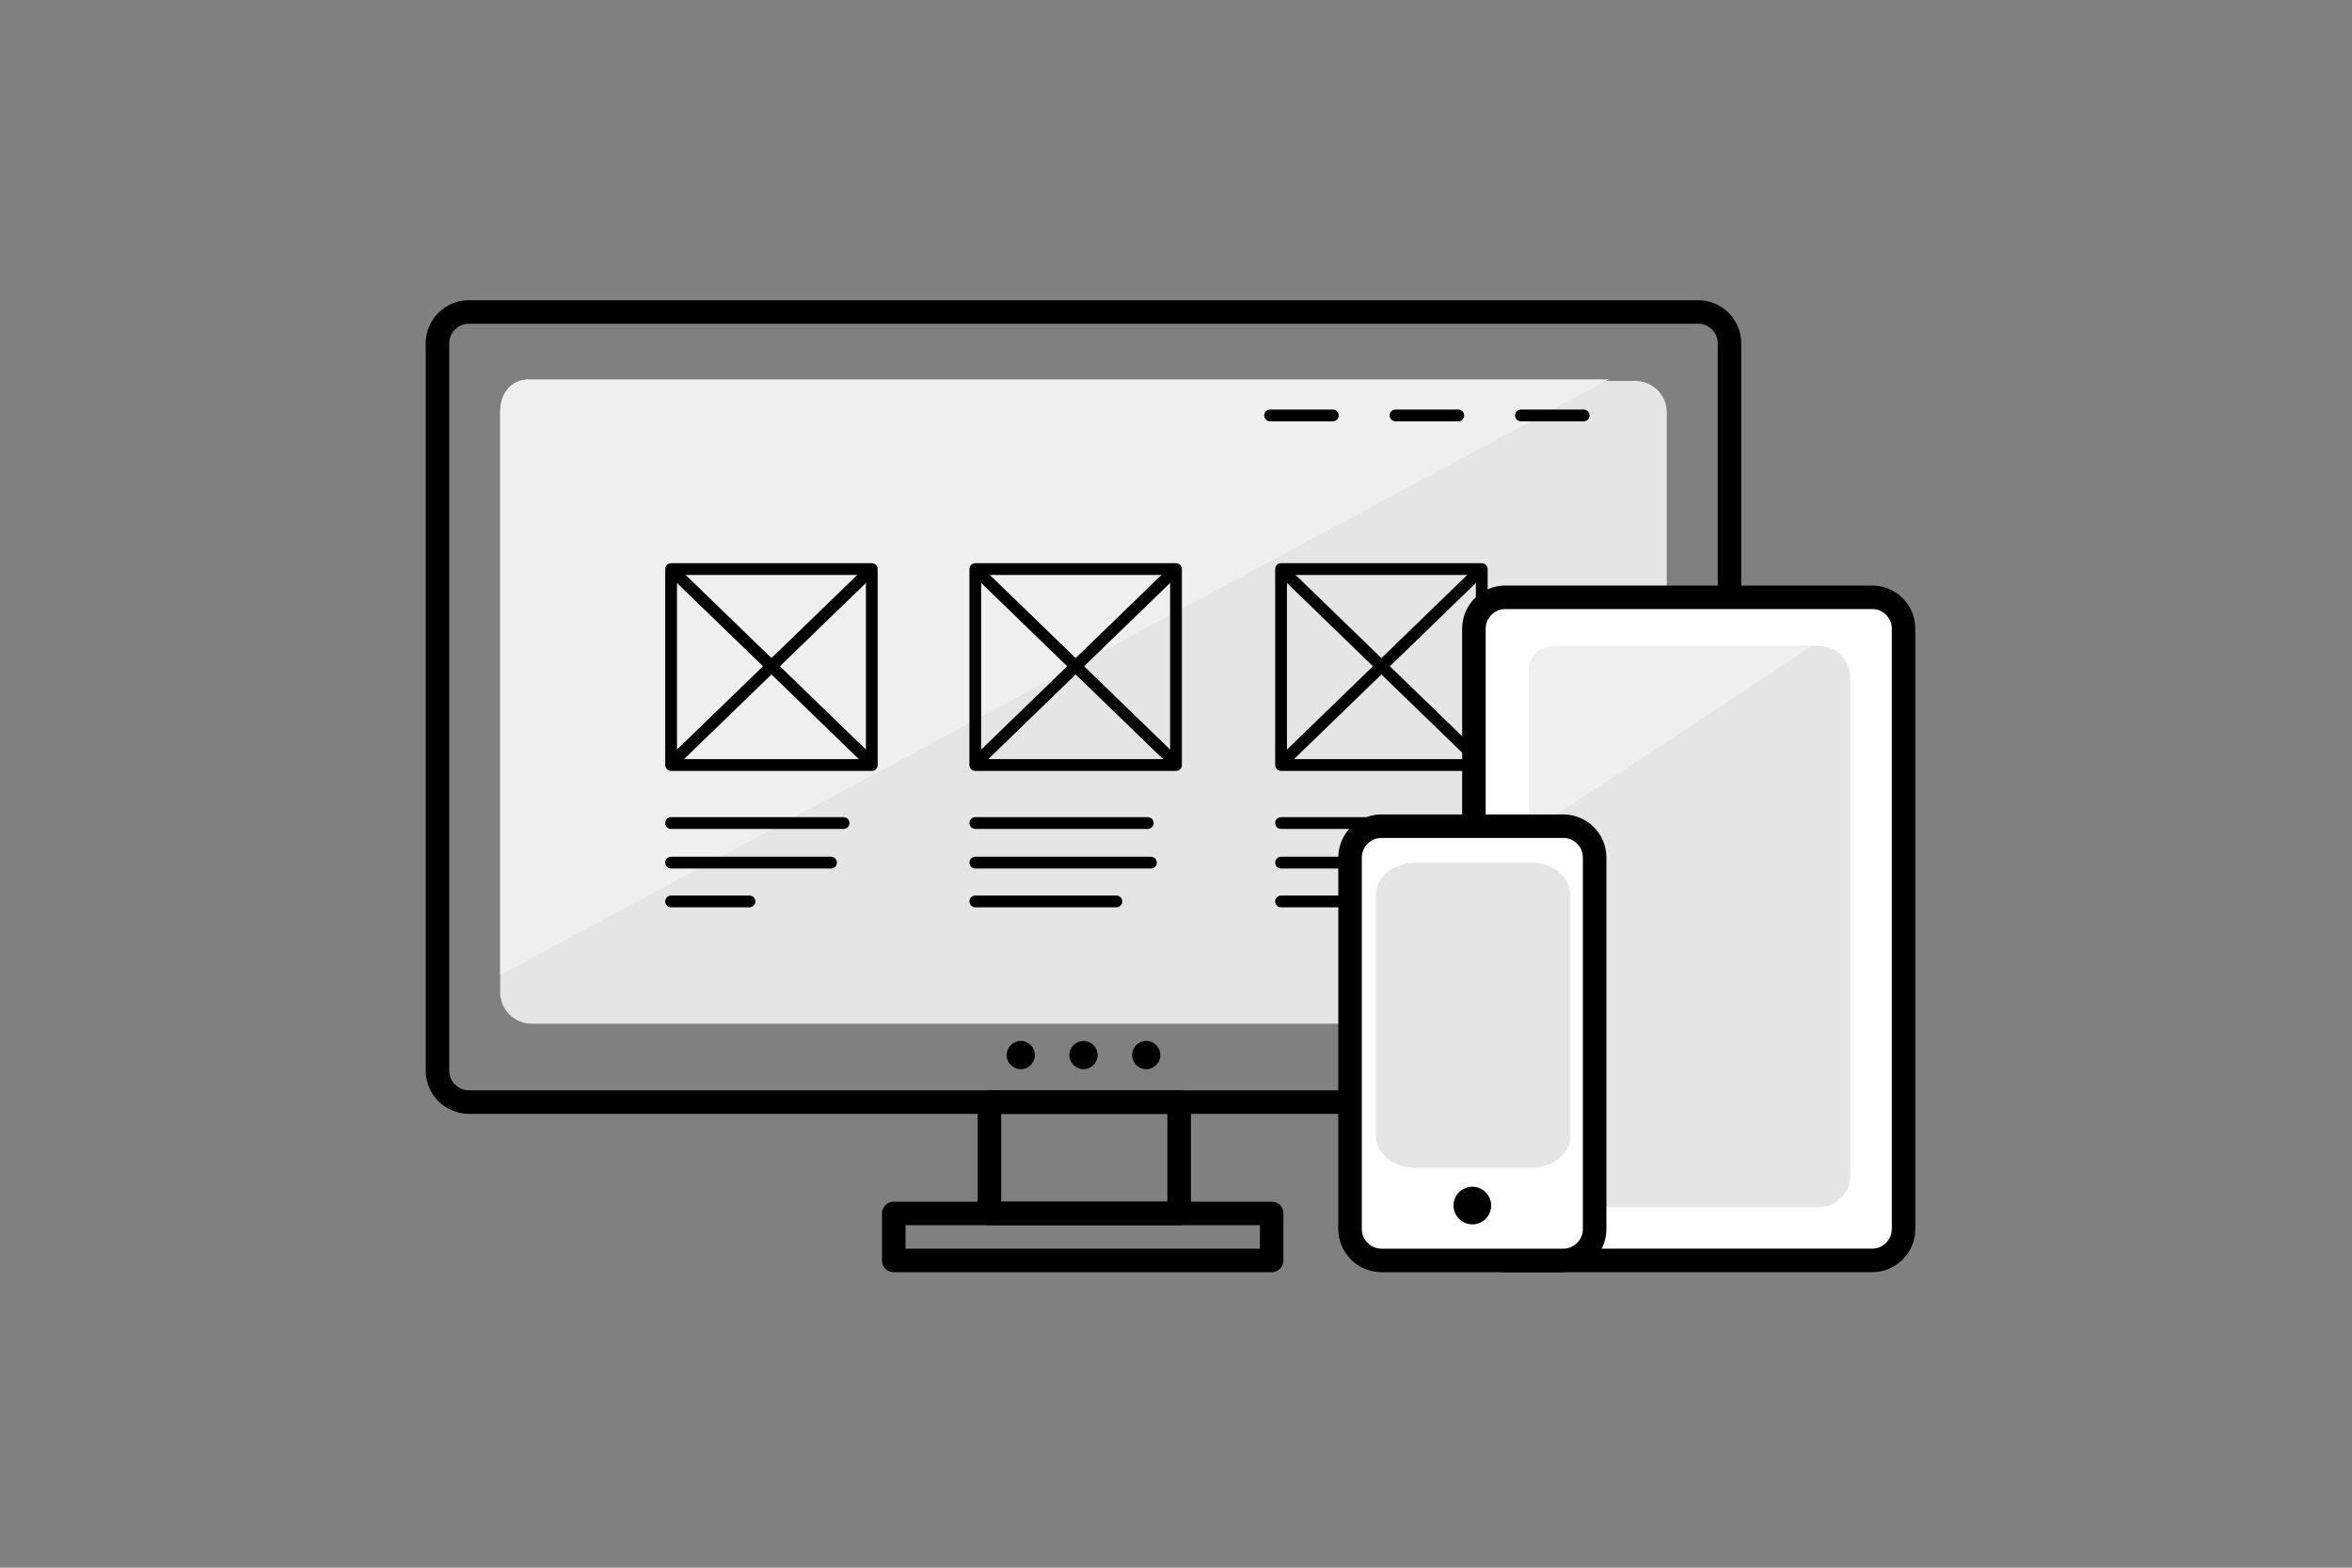 <?xml version="1.0" encoding="utf-8"?>
<!-- Generator: Adobe Illustrator 18.1.0, SVG Export Plug-In . SVG Version: 6.00 Build 0)  -->
<svg version="1.1" id="Layer_1" xmlns="http://www.w3.org/2000/svg" xmlns:xlink="http://www.w3.org/1999/xlink" x="0px" y="0px"
	 viewBox="0 0 600 400" enable-background="new 0 0 600 400" xml:space="preserve">
<rect x="0" y="0" width="600" height="400" fill="#808080" stroke="none"/>
<path fill="none" stroke="#000000" stroke-width="6" stroke-linejoin="round" stroke-miterlimit="10" d="M433.2,281.2H119.6
	c-4.4,0-8-3.6-8-8V87.6c0-4.4,3.6-8,8-8h313.6c4.4,0,8,3.6,8,8v185.6C441.2,277.6,437.6,281.2,433.2,281.2z"/>
<path fill="#E5E5E5" d="M417.2,261.2H135.6c-4.4,0-8-3.6-8-8v-148c0-4.4,3.6-8,8-8h281.6c4.4,0,8,3.6,8,8v148
	C425.2,257.6,421.6,261.2,417.2,261.2z"/>
<rect x="252.4" y="281.2" fill="none" stroke="#000000" stroke-width="6" stroke-linejoin="round" stroke-miterlimit="10" width="48.4" height="28.4"/>
<rect x="228" y="309.6" fill="none" stroke="#000000" stroke-width="6" stroke-linejoin="round" stroke-miterlimit="10" width="96.4" height="12"/>
<circle cx="292.4" cy="269.2" r="3.6"/>
<circle cx="276.4" cy="269.2" r="3.6"/>
<circle cx="260.4" cy="269.2" r="3.6"/>
<path fill="#EFEFEF" d="M410.4,96.8H134.8c-4.4,0-7.2,3.6-7.2,8v144L410.4,96.8z"/>
<line fill="none" stroke="#000000" stroke-width="3" stroke-linecap="round" stroke-miterlimit="10" x1="171.2" y1="230" x2="191.2" y2="230"/>
<line fill="none" stroke="#000000" stroke-width="3" stroke-linecap="round" stroke-miterlimit="10" x1="248.8" y1="230" x2="284.8" y2="230"/>
<line fill="none" stroke="#000000" stroke-width="3" stroke-linecap="round" stroke-miterlimit="10" x1="171.2" y1="210" x2="215.2" y2="210"/>
<line fill="none" stroke="#000000" stroke-width="3" stroke-linecap="round" stroke-miterlimit="10" x1="171.2" y1="220.1" x2="212" y2="220.1"/>
<line fill="none" stroke="#000000" stroke-width="3" stroke-linecap="round" stroke-miterlimit="10" x1="248.8" y1="210" x2="292.8" y2="210"/>
<line fill="none" stroke="#000000" stroke-width="3" stroke-linecap="round" stroke-miterlimit="10" x1="248.8" y1="220.1" x2="293.6" y2="220.1"/>
<rect x="171.2" y="145.2" fill="none" stroke="#000000" stroke-width="3" stroke-linejoin="round" stroke-miterlimit="10" width="51.2" height="50"/>
<line fill="none" stroke="#000000" stroke-width="3" stroke-linejoin="round" stroke-miterlimit="10" x1="171.2" y1="194.8" x2="222.4" y2="145.2"/>
<line fill="none" stroke="#000000" stroke-width="3" stroke-linejoin="round" stroke-miterlimit="10" x1="171.2" y1="145.2" x2="222.4" y2="194.8"/>
<rect x="248.8" y="145.2" fill="none" stroke="#000000" stroke-width="3" stroke-linejoin="round" stroke-miterlimit="10" width="51.2" height="50"/>
<line fill="none" stroke="#000000" stroke-width="3" stroke-linejoin="round" stroke-miterlimit="10" x1="248.8" y1="194.8" x2="300" y2="145.2"/>
<line fill="none" stroke="#000000" stroke-width="3" stroke-linejoin="round" stroke-miterlimit="10" x1="248.8" y1="145.2" x2="300" y2="194.8"/>
<line fill="none" stroke="#000000" stroke-width="3" stroke-linecap="round" stroke-miterlimit="10" x1="326.8" y1="210" x2="366.8" y2="210"/>
<line fill="none" stroke="#000000" stroke-width="3" stroke-linecap="round" stroke-miterlimit="10" x1="326.8" y1="220.1" x2="367.6" y2="220.1"/>
<line fill="none" stroke="#000000" stroke-width="3" stroke-linecap="round" stroke-miterlimit="10" x1="326.8" y1="230" x2="350.8" y2="230"/>
<rect x="326.8" y="145.2" fill="none" stroke="#000000" stroke-width="3" stroke-linejoin="round" stroke-miterlimit="10" width="51.2" height="50"/>
<line fill="none" stroke="#000000" stroke-width="3" stroke-linejoin="round" stroke-miterlimit="10" x1="326.8" y1="194.8" x2="378" y2="145.2"/>
<line fill="none" stroke="#000000" stroke-width="3" stroke-linejoin="round" stroke-miterlimit="10" x1="326.8" y1="145.2" x2="378" y2="194.8"/>
<line fill="none" stroke="#000000" stroke-width="3" stroke-linecap="round" stroke-miterlimit="10" x1="404" y1="106" x2="388" y2="106"/>
<line fill="none" stroke="#000000" stroke-width="3" stroke-linecap="round" stroke-miterlimit="10" x1="372" y1="106" x2="356" y2="106"/>
<line fill="none" stroke="#000000" stroke-width="3" stroke-linecap="round" stroke-miterlimit="10" x1="340" y1="106" x2="324" y2="106"/>
<path fill="#FFFFFF" stroke="#000000" stroke-width="6" stroke-linejoin="round" stroke-miterlimit="10" d="M384,152.4h93.6
	c4.4,0,8,3.6,8,8v153.2c0,4.4-3.6,8-8,8H384c-4.4,0-8-3.6-8-8V160.4C376,156,379.6,152.4,384,152.4z"/>
<path fill="#E5E5E5" d="M398,164.8h66c4.4,0,8,3.6,8,8V300c0,4.4-3.6,8-8,8h-66c-4.4,0-8-3.6-8-8V172.8
	C390,168.4,393.6,164.8,398,164.8z"/>
<path fill="#EFEFEF" d="M462.4,164.8H396c-3.2,0-6,2.8-6,6v41.6L462.4,164.8z"/>
<path fill="#FFFFFF" stroke="#000000" stroke-width="6" stroke-linejoin="round" stroke-miterlimit="10" d="M398.8,321.6h-46.4
	c-4.4,0-8-3.6-8-8v-94.8c0-4.4,3.6-8,8-8h46.4c4.4,0,8,3.6,8,8v94.8C406.8,318,403.2,321.6,398.8,321.6z"/>
<path fill="#E5E5E5" d="M390.6,298H361c-5.5,0-10-3.7-10-8.2v-61.5c0-4.5,4.5-8.2,10-8.2h29.6c5.5,0,10,3.7,10,8.2v61.5
	C400.7,294.3,396.1,298,390.6,298z"/>
<circle cx="375.6" cy="307.6" r="4.8"/>
</svg>
